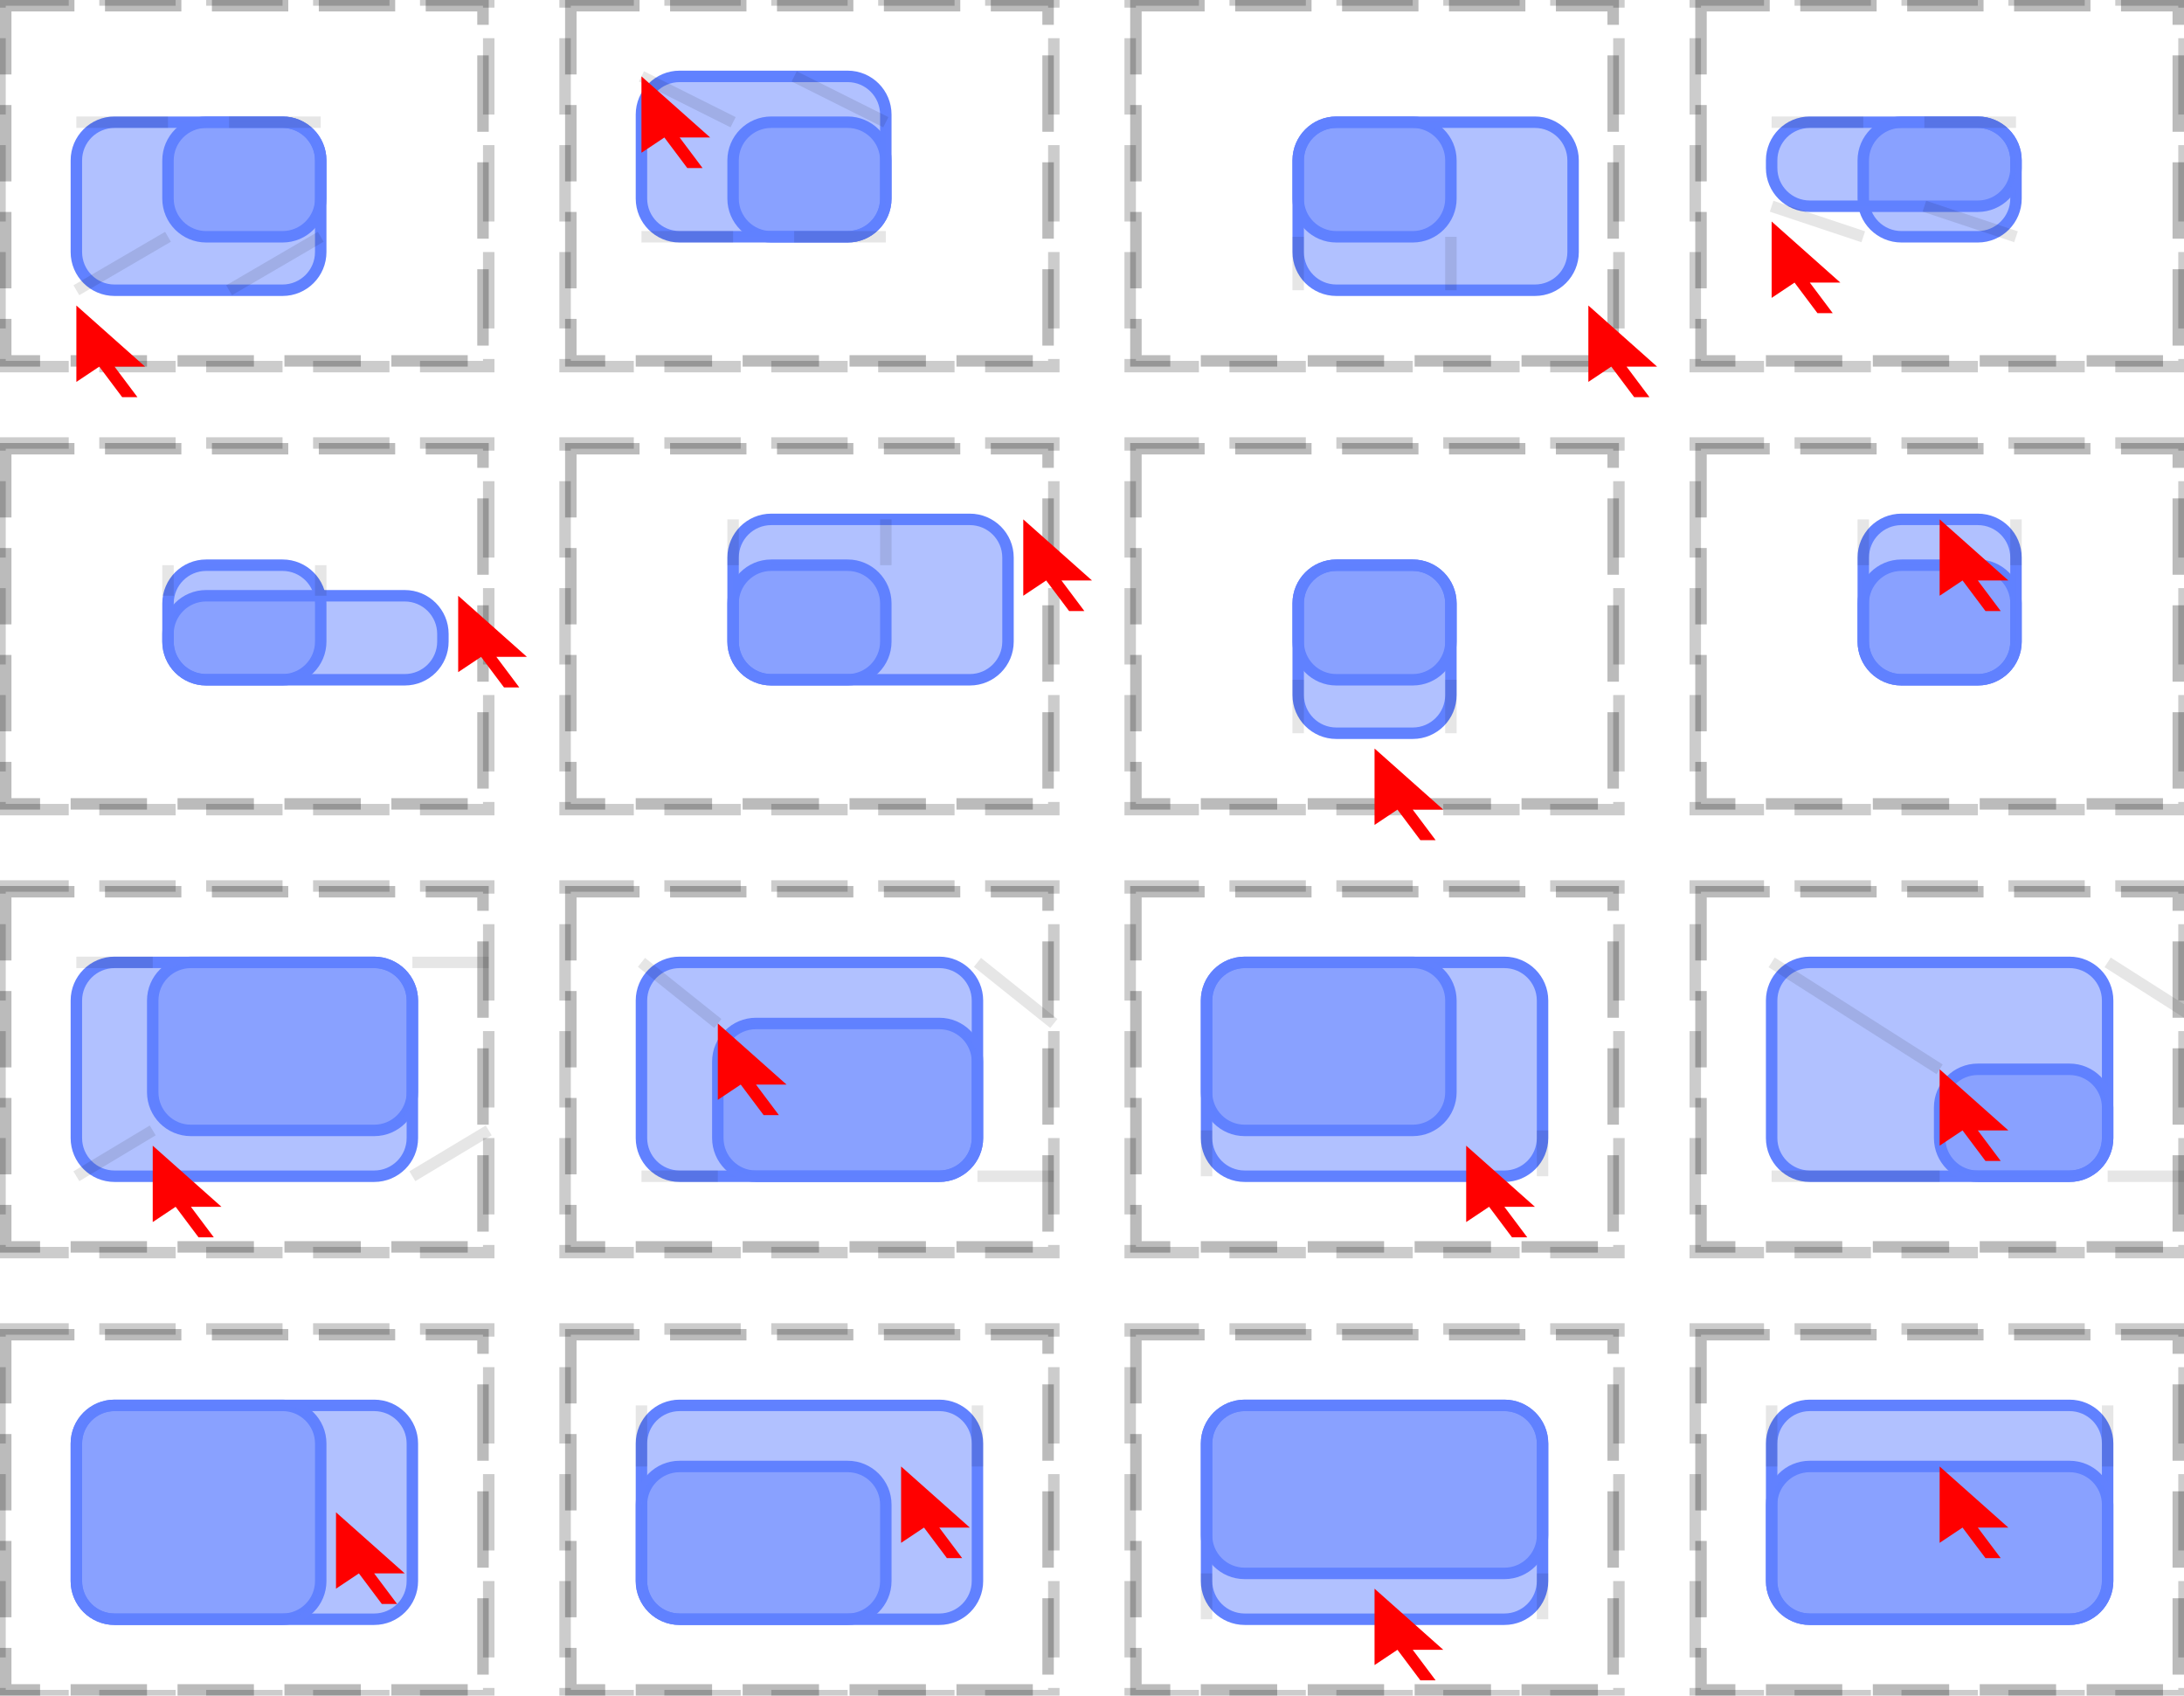 <?xml version="1.0" encoding="UTF-8"?>
<svg xmlns="http://www.w3.org/2000/svg" xmlns:xlink="http://www.w3.org/1999/xlink" width="286pt" height="222pt" viewBox="0 0 286 222" version="1.1">
<g id="surface2">
<path style="fill:none;stroke-width:1.5;stroke-linecap:butt;stroke-linejoin:miter;stroke:rgb(0%,0%,0%);stroke-opacity:0.267;stroke-dasharray:10,4;stroke-dashoffset:1;stroke-miterlimit:10;" d="M 0.75 0.75 L 63.25 0.75 L 63.25 47.25 L 0.75 47.25 Z M 0.75 0.75 "/>
<path style="fill:none;stroke-width:1.5;stroke-linecap:butt;stroke-linejoin:miter;stroke:rgb(0%,0%,0%);stroke-opacity:0.2;stroke-dasharray:10,4;stroke-dashoffset:1;stroke-miterlimit:10;" d="M 0 0 L 64 0 L 64 48 L 0 48 Z M 0 0 "/>
<path style="fill:none;stroke-width:1.5;stroke-linecap:butt;stroke-linejoin:miter;stroke:rgb(0%,0%,0%);stroke-opacity:0.267;stroke-dasharray:10,4;stroke-dashoffset:1;stroke-miterlimit:10;" d="M 74.75 0.75 L 137.25 0.75 L 137.25 47.25 L 74.75 47.25 Z M 74.75 0.75 "/>
<path style="fill:none;stroke-width:1.5;stroke-linecap:butt;stroke-linejoin:miter;stroke:rgb(0%,0%,0%);stroke-opacity:0.2;stroke-dasharray:10,4;stroke-dashoffset:1;stroke-miterlimit:10;" d="M 74 0 L 138 0 L 138 48 L 74 48 Z M 74 0 "/>
<path style="fill:none;stroke-width:1.5;stroke-linecap:butt;stroke-linejoin:miter;stroke:rgb(0%,0%,0%);stroke-opacity:0.267;stroke-dasharray:10,4;stroke-dashoffset:1;stroke-miterlimit:10;" d="M 148.75 0.75 L 211.25 0.75 L 211.25 47.25 L 148.75 47.25 Z M 148.75 0.75 "/>
<path style="fill:none;stroke-width:1.5;stroke-linecap:butt;stroke-linejoin:miter;stroke:rgb(0%,0%,0%);stroke-opacity:0.2;stroke-dasharray:10,4;stroke-dashoffset:1;stroke-miterlimit:10;" d="M 148 0 L 212 0 L 212 48 L 148 48 Z M 148 0 "/>
<path style="fill:none;stroke-width:1.5;stroke-linecap:butt;stroke-linejoin:miter;stroke:rgb(0%,0%,0%);stroke-opacity:0.267;stroke-dasharray:10,4;stroke-dashoffset:1;stroke-miterlimit:10;" d="M 222.75 0.75 L 285.25 0.75 L 285.25 47.25 L 222.75 47.25 Z M 222.75 0.75 "/>
<path style="fill:none;stroke-width:1.5;stroke-linecap:butt;stroke-linejoin:miter;stroke:rgb(0%,0%,0%);stroke-opacity:0.2;stroke-dasharray:10,4;stroke-dashoffset:1;stroke-miterlimit:10;" d="M 222 0 L 286 0 L 286 48 L 222 48 Z M 222 0 "/>
<path style="fill:none;stroke-width:1.5;stroke-linecap:butt;stroke-linejoin:miter;stroke:rgb(0%,0%,0%);stroke-opacity:0.267;stroke-dasharray:10,4;stroke-dashoffset:1;stroke-miterlimit:10;" d="M 0.75 58.75 L 63.25 58.75 L 63.25 105.25 L 0.75 105.25 Z M 0.75 58.75 "/>
<path style="fill:none;stroke-width:1.5;stroke-linecap:butt;stroke-linejoin:miter;stroke:rgb(0%,0%,0%);stroke-opacity:0.2;stroke-dasharray:10,4;stroke-dashoffset:1;stroke-miterlimit:10;" d="M 0 58 L 64 58 L 64 106 L 0 106 Z M 0 58 "/>
<path style="fill:none;stroke-width:1.5;stroke-linecap:butt;stroke-linejoin:miter;stroke:rgb(0%,0%,0%);stroke-opacity:0.267;stroke-dasharray:10,4;stroke-dashoffset:1;stroke-miterlimit:10;" d="M 74.75 58.75 L 137.25 58.75 L 137.25 105.25 L 74.75 105.25 Z M 74.75 58.75 "/>
<path style="fill:none;stroke-width:1.5;stroke-linecap:butt;stroke-linejoin:miter;stroke:rgb(0%,0%,0%);stroke-opacity:0.2;stroke-dasharray:10,4;stroke-dashoffset:1;stroke-miterlimit:10;" d="M 74 58 L 138 58 L 138 106 L 74 106 Z M 74 58 "/>
<path style="fill:none;stroke-width:1.5;stroke-linecap:butt;stroke-linejoin:miter;stroke:rgb(0%,0%,0%);stroke-opacity:0.267;stroke-dasharray:10,4;stroke-dashoffset:1;stroke-miterlimit:10;" d="M 148.75 58.75 L 211.25 58.75 L 211.25 105.25 L 148.75 105.25 Z M 148.75 58.75 "/>
<path style="fill:none;stroke-width:1.5;stroke-linecap:butt;stroke-linejoin:miter;stroke:rgb(0%,0%,0%);stroke-opacity:0.2;stroke-dasharray:10,4;stroke-dashoffset:1;stroke-miterlimit:10;" d="M 148 58 L 212 58 L 212 106 L 148 106 Z M 148 58 "/>
<path style="fill:none;stroke-width:1.5;stroke-linecap:butt;stroke-linejoin:miter;stroke:rgb(0%,0%,0%);stroke-opacity:0.267;stroke-dasharray:10,4;stroke-dashoffset:1;stroke-miterlimit:10;" d="M 222.75 58.75 L 285.25 58.75 L 285.25 105.25 L 222.75 105.25 Z M 222.75 58.75 "/>
<path style="fill:none;stroke-width:1.5;stroke-linecap:butt;stroke-linejoin:miter;stroke:rgb(0%,0%,0%);stroke-opacity:0.2;stroke-dasharray:10,4;stroke-dashoffset:1;stroke-miterlimit:10;" d="M 222 58 L 286 58 L 286 106 L 222 106 Z M 222 58 "/>
<path style="fill:none;stroke-width:1.5;stroke-linecap:butt;stroke-linejoin:miter;stroke:rgb(0%,0%,0%);stroke-opacity:0.267;stroke-dasharray:10,4;stroke-dashoffset:1;stroke-miterlimit:10;" d="M 0.75 116.75 L 63.25 116.75 L 63.25 163.25 L 0.75 163.25 Z M 0.75 116.75 "/>
<path style="fill:none;stroke-width:1.5;stroke-linecap:butt;stroke-linejoin:miter;stroke:rgb(0%,0%,0%);stroke-opacity:0.2;stroke-dasharray:10,4;stroke-dashoffset:1;stroke-miterlimit:10;" d="M 0 116 L 64 116 L 64 164 L 0 164 Z M 0 116 "/>
<path style="fill:none;stroke-width:1.5;stroke-linecap:butt;stroke-linejoin:miter;stroke:rgb(0%,0%,0%);stroke-opacity:0.267;stroke-dasharray:10,4;stroke-dashoffset:1;stroke-miterlimit:10;" d="M 74.75 116.75 L 137.25 116.75 L 137.25 163.25 L 74.75 163.25 Z M 74.75 116.75 "/>
<path style="fill:none;stroke-width:1.5;stroke-linecap:butt;stroke-linejoin:miter;stroke:rgb(0%,0%,0%);stroke-opacity:0.2;stroke-dasharray:10,4;stroke-dashoffset:1;stroke-miterlimit:10;" d="M 74 116 L 138 116 L 138 164 L 74 164 Z M 74 116 "/>
<path style="fill:none;stroke-width:1.5;stroke-linecap:butt;stroke-linejoin:miter;stroke:rgb(0%,0%,0%);stroke-opacity:0.267;stroke-dasharray:10,4;stroke-dashoffset:1;stroke-miterlimit:10;" d="M 148.75 116.75 L 211.25 116.75 L 211.25 163.25 L 148.75 163.25 Z M 148.75 116.75 "/>
<path style="fill:none;stroke-width:1.5;stroke-linecap:butt;stroke-linejoin:miter;stroke:rgb(0%,0%,0%);stroke-opacity:0.2;stroke-dasharray:10,4;stroke-dashoffset:1;stroke-miterlimit:10;" d="M 148 116 L 212 116 L 212 164 L 148 164 Z M 148 116 "/>
<path style="fill:none;stroke-width:1.5;stroke-linecap:butt;stroke-linejoin:miter;stroke:rgb(0%,0%,0%);stroke-opacity:0.267;stroke-dasharray:10,4;stroke-dashoffset:1;stroke-miterlimit:10;" d="M 222.75 116.75 L 285.25 116.75 L 285.25 163.25 L 222.75 163.25 Z M 222.75 116.75 "/>
<path style="fill:none;stroke-width:1.5;stroke-linecap:butt;stroke-linejoin:miter;stroke:rgb(0%,0%,0%);stroke-opacity:0.2;stroke-dasharray:10,4;stroke-dashoffset:1;stroke-miterlimit:10;" d="M 222 116 L 286 116 L 286 164 L 222 164 Z M 222 116 "/>
<path style="fill:none;stroke-width:1.5;stroke-linecap:butt;stroke-linejoin:miter;stroke:rgb(0%,0%,0%);stroke-opacity:0.267;stroke-dasharray:10,4;stroke-dashoffset:1;stroke-miterlimit:10;" d="M 0.75 174.75 L 63.25 174.75 L 63.25 221.25 L 0.75 221.25 Z M 0.75 174.75 "/>
<path style="fill:none;stroke-width:1.5;stroke-linecap:butt;stroke-linejoin:miter;stroke:rgb(0%,0%,0%);stroke-opacity:0.2;stroke-dasharray:10,4;stroke-dashoffset:1;stroke-miterlimit:10;" d="M 0 174 L 64 174 L 64 222 L 0 222 Z M 0 174 "/>
<path style="fill:none;stroke-width:1.5;stroke-linecap:butt;stroke-linejoin:miter;stroke:rgb(0%,0%,0%);stroke-opacity:0.267;stroke-dasharray:10,4;stroke-dashoffset:1;stroke-miterlimit:10;" d="M 74.75 174.75 L 137.25 174.75 L 137.25 221.25 L 74.75 221.25 Z M 74.75 174.75 "/>
<path style="fill:none;stroke-width:1.5;stroke-linecap:butt;stroke-linejoin:miter;stroke:rgb(0%,0%,0%);stroke-opacity:0.2;stroke-dasharray:10,4;stroke-dashoffset:1;stroke-miterlimit:10;" d="M 74 174 L 138 174 L 138 222 L 74 222 Z M 74 174 "/>
<path style="fill:none;stroke-width:1.5;stroke-linecap:butt;stroke-linejoin:miter;stroke:rgb(0%,0%,0%);stroke-opacity:0.267;stroke-dasharray:10,4;stroke-dashoffset:1;stroke-miterlimit:10;" d="M 148.75 174.75 L 211.25 174.75 L 211.25 221.25 L 148.75 221.25 Z M 148.75 174.75 "/>
<path style="fill:none;stroke-width:1.5;stroke-linecap:butt;stroke-linejoin:miter;stroke:rgb(0%,0%,0%);stroke-opacity:0.2;stroke-dasharray:10,4;stroke-dashoffset:1;stroke-miterlimit:10;" d="M 148 174 L 212 174 L 212 222 L 148 222 Z M 148 174 "/>
<path style="fill:none;stroke-width:1.5;stroke-linecap:butt;stroke-linejoin:miter;stroke:rgb(0%,0%,0%);stroke-opacity:0.267;stroke-dasharray:10,4;stroke-dashoffset:1;stroke-miterlimit:10;" d="M 222.75 174.75 L 285.25 174.75 L 285.25 221.25 L 222.75 221.25 Z M 222.75 174.75 "/>
<path style="fill:none;stroke-width:1.5;stroke-linecap:butt;stroke-linejoin:miter;stroke:rgb(0%,0%,0%);stroke-opacity:0.2;stroke-dasharray:10,4;stroke-dashoffset:1;stroke-miterlimit:10;" d="M 222 174 L 286 174 L 286 222 L 222 222 Z M 222 174 "/>
<path style="fill:none;stroke-width:1.5;stroke-linecap:butt;stroke-linejoin:miter;stroke:rgb(38.039%,50.588%,100%);stroke-opacity:1;stroke-miterlimit:10;" d="M 0 5 C 0 2.238 2.238 0 5 0 L 15 0 C 17.762 0 20 2.238 20 5 L 20 10 C 20 12.762 17.762 15 15 15 L 5 15 C 2.238 15 0 12.762 0 10 Z M 0 5 " transform="matrix(1,0,0,1,22,16)"/>
<path style=" stroke:none;fill-rule:nonzero;fill:rgb(38.039%,50.588%,100%);fill-opacity:0.49;" d="M 22 21 C 22 18.238 24.238 16 27 16 L 37 16 C 39.762 16 42 18.238 42 21 L 42 26 C 42 28.762 39.762 31 37 31 L 27 31 C 24.238 31 22 28.762 22 26 Z M 22 21 "/>
<path style="fill:none;stroke-width:1.5;stroke-linecap:butt;stroke-linejoin:miter;stroke:rgb(38.039%,50.588%,100%);stroke-opacity:1;stroke-miterlimit:10;" d="M 0 5 C 0 2.238 2.238 0 5 0 L 27 0 C 29.762 0 32 2.238 32 5 L 32 17 C 32 19.762 29.762 22 27 22 L 5 22 C 2.238 22 0 19.762 0 17 Z M 0 5 " transform="matrix(1,0,0,1,10,16)"/>
<path style=" stroke:none;fill-rule:nonzero;fill:rgb(38.039%,50.588%,100%);fill-opacity:0.49;" d="M 10 21 C 10 18.238 12.238 16 15 16 L 37 16 C 39.762 16 42 18.238 42 21 L 42 33 C 42 35.762 39.762 38 37 38 L 15 38 C 12.238 38 10 35.762 10 33 Z M 10 21 "/>
<path style="fill:none;stroke-width:1.5;stroke-linecap:butt;stroke-linejoin:miter;stroke:rgb(0%,0%,0%);stroke-opacity:0.1;stroke-miterlimit:10;" d="M 22 16 L 10 16 "/>
<path style="fill:none;stroke-width:1.5;stroke-linecap:butt;stroke-linejoin:miter;stroke:rgb(0%,0%,0%);stroke-opacity:0.1;stroke-miterlimit:10;" d="M 42 16 L 30 16 M 22 31 L 10 38 "/>
<path style="fill:none;stroke-width:1.5;stroke-linecap:butt;stroke-linejoin:miter;stroke:rgb(0%,0%,0%);stroke-opacity:0.1;stroke-miterlimit:10;" d="M 42 31 L 30 38 "/>
<path style="fill:none;stroke-width:1.5;stroke-linecap:butt;stroke-linejoin:miter;stroke:rgb(38.039%,50.588%,100%);stroke-opacity:1;stroke-miterlimit:10;" d="M 0 5 C 0 2.238 2.238 0 5 0 L 15 0 C 17.762 0 20 2.238 20 5 L 20 10 C 20 12.762 17.762 15 15 15 L 5 15 C 2.238 15 0 12.762 0 10 Z M 0 5 " transform="matrix(1,0,0,1,96,16)"/>
<path style=" stroke:none;fill-rule:nonzero;fill:rgb(38.039%,50.588%,100%);fill-opacity:0.49;" d="M 96 21 C 96 18.238 98.238 16 101 16 L 111 16 C 113.762 16 116 18.238 116 21 L 116 26 C 116 28.762 113.762 31 111 31 L 101 31 C 98.238 31 96 28.762 96 26 Z M 96 21 "/>
<path style="fill:none;stroke-width:1.5;stroke-linecap:butt;stroke-linejoin:miter;stroke:rgb(38.039%,50.588%,100%);stroke-opacity:1;stroke-miterlimit:10;" d="M 0 5 C 0 2.238 2.238 0 5 0 L 27 0 C 29.762 0 32 2.238 32 5 L 32 16 C 32 18.762 29.762 21 27 21 L 5 21 C 2.238 21 0 18.762 0 16 Z M 0 5 " transform="matrix(1,0,0,1,84,10)"/>
<path style=" stroke:none;fill-rule:nonzero;fill:rgb(38.039%,50.588%,100%);fill-opacity:0.49;" d="M 84 15 C 84 12.238 86.238 10 89 10 L 111 10 C 113.762 10 116 12.238 116 15 L 116 26 C 116 28.762 113.762 31 111 31 L 89 31 C 86.238 31 84 28.762 84 26 Z M 84 15 "/>
<path style="fill:none;stroke-width:1.5;stroke-linecap:butt;stroke-linejoin:miter;stroke:rgb(0%,0%,0%);stroke-opacity:0.1;stroke-miterlimit:10;" d="M 96 16 L 84 10 "/>
<path style="fill:none;stroke-width:1.5;stroke-linecap:butt;stroke-linejoin:miter;stroke:rgb(0%,0%,0%);stroke-opacity:0.1;stroke-miterlimit:10;" d="M 116 16 L 104 10 M 96 31 L 84 31 "/>
<path style="fill:none;stroke-width:1.5;stroke-linecap:butt;stroke-linejoin:miter;stroke:rgb(0%,0%,0%);stroke-opacity:0.1;stroke-miterlimit:10;" d="M 116 31 L 104 31 "/>
<path style="fill:none;stroke-width:1.5;stroke-linecap:butt;stroke-linejoin:miter;stroke:rgb(38.039%,50.588%,100%);stroke-opacity:1;stroke-miterlimit:10;" d="M 0 5 C 0 2.238 2.238 0 5 0 L 15 0 C 17.762 0 20 2.238 20 5 L 20 10 C 20 12.762 17.762 15 15 15 L 5 15 C 2.238 15 0 12.762 0 10 Z M 0 5 " transform="matrix(1,0,0,1,170,16)"/>
<path style=" stroke:none;fill-rule:nonzero;fill:rgb(38.039%,50.588%,100%);fill-opacity:0.49;" d="M 170 21 C 170 18.238 172.238 16 175 16 L 185 16 C 187.762 16 190 18.238 190 21 L 190 26 C 190 28.762 187.762 31 185 31 L 175 31 C 172.238 31 170 28.762 170 26 Z M 170 21 "/>
<path style="fill:none;stroke-width:1.5;stroke-linecap:butt;stroke-linejoin:miter;stroke:rgb(38.039%,50.588%,100%);stroke-opacity:1;stroke-miterlimit:10;" d="M 0 5 C 0 2.238 2.238 0 5 0 L 31 0 C 33.762 0 36 2.238 36 5 L 36 17 C 36 19.762 33.762 22 31 22 L 5 22 C 2.238 22 0 19.762 0 17 Z M 0 5 " transform="matrix(1,0,0,1,170,16)"/>
<path style=" stroke:none;fill-rule:nonzero;fill:rgb(38.039%,50.588%,100%);fill-opacity:0.49;" d="M 170 21 C 170 18.238 172.238 16 175 16 L 201 16 C 203.762 16 206 18.238 206 21 L 206 33 C 206 35.762 203.762 38 201 38 L 175 38 C 172.238 38 170 35.762 170 33 Z M 170 21 "/>
<path style="fill:none;stroke-width:1.5;stroke-linecap:butt;stroke-linejoin:miter;stroke:rgb(0%,0%,0%);stroke-opacity:0.1;stroke-miterlimit:10;" d="M 170 16 L 170 16 "/>
<path style="fill:none;stroke-width:1.5;stroke-linecap:butt;stroke-linejoin:miter;stroke:rgb(0%,0%,0%);stroke-opacity:0.1;stroke-miterlimit:10;" d="M 190 16 L 190 16 M 170 31 L 170 38 "/>
<path style="fill:none;stroke-width:1.5;stroke-linecap:butt;stroke-linejoin:miter;stroke:rgb(0%,0%,0%);stroke-opacity:0.1;stroke-miterlimit:10;" d="M 190 31 L 190 38 "/>
<path style="fill:none;stroke-width:1.5;stroke-linecap:butt;stroke-linejoin:miter;stroke:rgb(38.039%,50.588%,100%);stroke-opacity:1;stroke-miterlimit:10;" d="M 0 5 C 0 2.238 2.238 0 5 0 L 15 0 C 17.762 0 20 2.238 20 5 L 20 10 C 20 12.762 17.762 15 15 15 L 5 15 C 2.238 15 0 12.762 0 10 Z M 0 5 " transform="matrix(1,0,0,1,244,16)"/>
<path style=" stroke:none;fill-rule:nonzero;fill:rgb(38.039%,50.588%,100%);fill-opacity:0.49;" d="M 244 21 C 244 18.238 246.238 16 249 16 L 259 16 C 261.762 16 264 18.238 264 21 L 264 26 C 264 28.762 261.762 31 259 31 L 249 31 C 246.238 31 244 28.762 244 26 Z M 244 21 "/>
<path style="fill:none;stroke-width:1.5;stroke-linecap:butt;stroke-linejoin:miter;stroke:rgb(38.039%,50.588%,100%);stroke-opacity:1;stroke-miterlimit:10;" d="M 0 5 C 0 2.238 2.238 0 5 0 L 27 0 C 29.762 0 32 2.238 32 5 L 32 6 C 32 8.762 29.762 11 27 11 L 5 11 C 2.238 11 0 8.762 0 6 Z M 0 5 " transform="matrix(1,0,0,1,232,16)"/>
<path style=" stroke:none;fill-rule:nonzero;fill:rgb(38.039%,50.588%,100%);fill-opacity:0.49;" d="M 232 21 C 232 18.238 234.238 16 237 16 L 259 16 C 261.762 16 264 18.238 264 21 L 264 22 C 264 24.762 261.762 27 259 27 L 237 27 C 234.238 27 232 24.762 232 22 Z M 232 21 "/>
<path style="fill:none;stroke-width:1.5;stroke-linecap:butt;stroke-linejoin:miter;stroke:rgb(0%,0%,0%);stroke-opacity:0.1;stroke-miterlimit:10;" d="M 244 16 L 232 16 "/>
<path style="fill:none;stroke-width:1.5;stroke-linecap:butt;stroke-linejoin:miter;stroke:rgb(0%,0%,0%);stroke-opacity:0.1;stroke-miterlimit:10;" d="M 264 16 L 252 16 M 244 31 L 232 27 "/>
<path style="fill:none;stroke-width:1.5;stroke-linecap:butt;stroke-linejoin:miter;stroke:rgb(0%,0%,0%);stroke-opacity:0.1;stroke-miterlimit:10;" d="M 264 31 L 252 27 "/>
<path style="fill:none;stroke-width:1.5;stroke-linecap:butt;stroke-linejoin:miter;stroke:rgb(38.039%,50.588%,100%);stroke-opacity:1;stroke-miterlimit:10;" d="M 0 5 C 0 2.238 2.238 0 5 0 L 15 0 C 17.762 0 20 2.238 20 5 L 20 10 C 20 12.762 17.762 15 15 15 L 5 15 C 2.238 15 0 12.762 0 10 Z M 0 5 " transform="matrix(1,0,0,1,22,74)"/>
<path style=" stroke:none;fill-rule:nonzero;fill:rgb(38.039%,50.588%,100%);fill-opacity:0.49;" d="M 22 79 C 22 76.238 24.238 74 27 74 L 37 74 C 39.762 74 42 76.238 42 79 L 42 84 C 42 86.762 39.762 89 37 89 L 27 89 C 24.238 89 22 86.762 22 84 Z M 22 79 "/>
<path style="fill:none;stroke-width:1.5;stroke-linecap:butt;stroke-linejoin:miter;stroke:rgb(38.039%,50.588%,100%);stroke-opacity:1;stroke-miterlimit:10;" d="M 0 5 C 0 2.238 2.238 0 5 0 L 31 0 C 33.762 0 36 2.238 36 5 L 36 6 C 36 8.762 33.762 11 31 11 L 5 11 C 2.238 11 0 8.762 0 6 Z M 0 5 " transform="matrix(1,0,0,1,22,78)"/>
<path style=" stroke:none;fill-rule:nonzero;fill:rgb(38.039%,50.588%,100%);fill-opacity:0.49;" d="M 22 83 C 22 80.238 24.238 78 27 78 L 53 78 C 55.762 78 58 80.238 58 83 L 58 84 C 58 86.762 55.762 89 53 89 L 27 89 C 24.238 89 22 86.762 22 84 Z M 22 83 "/>
<path style="fill:none;stroke-width:1.5;stroke-linecap:butt;stroke-linejoin:miter;stroke:rgb(0%,0%,0%);stroke-opacity:0.1;stroke-miterlimit:10;" d="M 22 74 L 22 78 "/>
<path style="fill:none;stroke-width:1.5;stroke-linecap:butt;stroke-linejoin:miter;stroke:rgb(0%,0%,0%);stroke-opacity:0.1;stroke-miterlimit:10;" d="M 42 74 L 42 78 M 22 89 L 22 89 "/>
<path style="fill:none;stroke-width:1.5;stroke-linecap:butt;stroke-linejoin:miter;stroke:rgb(0%,0%,0%);stroke-opacity:0.1;stroke-miterlimit:10;" d="M 42 89 L 42 89 "/>
<path style="fill:none;stroke-width:1.5;stroke-linecap:butt;stroke-linejoin:miter;stroke:rgb(38.039%,50.588%,100%);stroke-opacity:1;stroke-miterlimit:10;" d="M 0 5 C 0 2.238 2.238 0 5 0 L 15 0 C 17.762 0 20 2.238 20 5 L 20 10 C 20 12.762 17.762 15 15 15 L 5 15 C 2.238 15 0 12.762 0 10 Z M 0 5 " transform="matrix(1,0,0,1,96,74)"/>
<path style=" stroke:none;fill-rule:nonzero;fill:rgb(38.039%,50.588%,100%);fill-opacity:0.49;" d="M 96 79 C 96 76.238 98.238 74 101 74 L 111 74 C 113.762 74 116 76.238 116 79 L 116 84 C 116 86.762 113.762 89 111 89 L 101 89 C 98.238 89 96 86.762 96 84 Z M 96 79 "/>
<path style="fill:none;stroke-width:1.5;stroke-linecap:butt;stroke-linejoin:miter;stroke:rgb(38.039%,50.588%,100%);stroke-opacity:1;stroke-miterlimit:10;" d="M 0 5 C 0 2.238 2.238 0 5 0 L 31 0 C 33.762 0 36 2.238 36 5 L 36 16 C 36 18.762 33.762 21 31 21 L 5 21 C 2.238 21 0 18.762 0 16 Z M 0 5 " transform="matrix(1,0,0,1,96,68)"/>
<path style=" stroke:none;fill-rule:nonzero;fill:rgb(38.039%,50.588%,100%);fill-opacity:0.49;" d="M 96 73 C 96 70.238 98.238 68 101 68 L 127 68 C 129.762 68 132 70.238 132 73 L 132 84 C 132 86.762 129.762 89 127 89 L 101 89 C 98.238 89 96 86.762 96 84 Z M 96 73 "/>
<path style="fill:none;stroke-width:1.5;stroke-linecap:butt;stroke-linejoin:miter;stroke:rgb(0%,0%,0%);stroke-opacity:0.1;stroke-miterlimit:10;" d="M 96 74 L 96 68 "/>
<path style="fill:none;stroke-width:1.5;stroke-linecap:butt;stroke-linejoin:miter;stroke:rgb(0%,0%,0%);stroke-opacity:0.1;stroke-miterlimit:10;" d="M 116 74 L 116 68 M 96 89 L 96 89 "/>
<path style="fill:none;stroke-width:1.5;stroke-linecap:butt;stroke-linejoin:miter;stroke:rgb(0%,0%,0%);stroke-opacity:0.1;stroke-miterlimit:10;" d="M 116 89 L 116 89 "/>
<path style="fill:none;stroke-width:1.5;stroke-linecap:butt;stroke-linejoin:miter;stroke:rgb(38.039%,50.588%,100%);stroke-opacity:1;stroke-miterlimit:10;" d="M 0 5 C 0 2.238 2.238 0 5 0 L 15 0 C 17.762 0 20 2.238 20 5 L 20 10 C 20 12.762 17.762 15 15 15 L 5 15 C 2.238 15 0 12.762 0 10 Z M 0 5 " transform="matrix(1,0,0,1,170,74)"/>
<path style=" stroke:none;fill-rule:nonzero;fill:rgb(38.039%,50.588%,100%);fill-opacity:0.49;" d="M 170 79 C 170 76.238 172.238 74 175 74 L 185 74 C 187.762 74 190 76.238 190 79 L 190 84 C 190 86.762 187.762 89 185 89 L 175 89 C 172.238 89 170 86.762 170 84 Z M 170 79 "/>
<path style="fill:none;stroke-width:1.5;stroke-linecap:butt;stroke-linejoin:miter;stroke:rgb(38.039%,50.588%,100%);stroke-opacity:1;stroke-miterlimit:10;" d="M 0 5 C 0 2.238 2.238 0 5 0 L 15 0 C 17.762 0 20 2.238 20 5 L 20 17 C 20 19.762 17.762 22 15 22 L 5 22 C 2.238 22 0 19.762 0 17 Z M 0 5 " transform="matrix(1,0,0,1,170,74)"/>
<path style=" stroke:none;fill-rule:nonzero;fill:rgb(38.039%,50.588%,100%);fill-opacity:0.49;" d="M 170 79 C 170 76.238 172.238 74 175 74 L 185 74 C 187.762 74 190 76.238 190 79 L 190 91 C 190 93.762 187.762 96 185 96 L 175 96 C 172.238 96 170 93.762 170 91 Z M 170 79 "/>
<path style="fill:none;stroke-width:1.5;stroke-linecap:butt;stroke-linejoin:miter;stroke:rgb(0%,0%,0%);stroke-opacity:0.1;stroke-miterlimit:10;" d="M 170 74 L 170 74 "/>
<path style="fill:none;stroke-width:1.5;stroke-linecap:butt;stroke-linejoin:miter;stroke:rgb(0%,0%,0%);stroke-opacity:0.1;stroke-miterlimit:10;" d="M 190 74 L 190 74 M 170 89 L 170 96 "/>
<path style="fill:none;stroke-width:1.5;stroke-linecap:butt;stroke-linejoin:miter;stroke:rgb(0%,0%,0%);stroke-opacity:0.1;stroke-miterlimit:10;" d="M 190 89 L 190 96 "/>
<path style="fill:none;stroke-width:1.5;stroke-linecap:butt;stroke-linejoin:miter;stroke:rgb(38.039%,50.588%,100%);stroke-opacity:1;stroke-miterlimit:10;" d="M 0 5 C 0 2.238 2.238 0 5 0 L 15 0 C 17.762 0 20 2.238 20 5 L 20 10 C 20 12.762 17.762 15 15 15 L 5 15 C 2.238 15 0 12.762 0 10 Z M 0 5 " transform="matrix(1,0,0,1,244,74)"/>
<path style=" stroke:none;fill-rule:nonzero;fill:rgb(38.039%,50.588%,100%);fill-opacity:0.49;" d="M 244 79 C 244 76.238 246.238 74 249 74 L 259 74 C 261.762 74 264 76.238 264 79 L 264 84 C 264 86.762 261.762 89 259 89 L 249 89 C 246.238 89 244 86.762 244 84 Z M 244 79 "/>
<path style="fill:none;stroke-width:1.5;stroke-linecap:butt;stroke-linejoin:miter;stroke:rgb(38.039%,50.588%,100%);stroke-opacity:1;stroke-miterlimit:10;" d="M 0 5 C 0 2.238 2.238 0 5 0 L 15 0 C 17.762 0 20 2.238 20 5 L 20 16 C 20 18.762 17.762 21 15 21 L 5 21 C 2.238 21 0 18.762 0 16 Z M 0 5 " transform="matrix(1,0,0,1,244,68)"/>
<path style=" stroke:none;fill-rule:nonzero;fill:rgb(38.039%,50.588%,100%);fill-opacity:0.49;" d="M 244 73 C 244 70.238 246.238 68 249 68 L 259 68 C 261.762 68 264 70.238 264 73 L 264 84 C 264 86.762 261.762 89 259 89 L 249 89 C 246.238 89 244 86.762 244 84 Z M 244 73 "/>
<path style="fill:none;stroke-width:1.5;stroke-linecap:butt;stroke-linejoin:miter;stroke:rgb(0%,0%,0%);stroke-opacity:0.1;stroke-miterlimit:10;" d="M 244 74 L 244 68 "/>
<path style="fill:none;stroke-width:1.5;stroke-linecap:butt;stroke-linejoin:miter;stroke:rgb(0%,0%,0%);stroke-opacity:0.1;stroke-miterlimit:10;" d="M 264 74 L 264 68 M 244 89 L 244 89 "/>
<path style="fill:none;stroke-width:1.5;stroke-linecap:butt;stroke-linejoin:miter;stroke:rgb(0%,0%,0%);stroke-opacity:0.1;stroke-miterlimit:10;" d="M 264 89 L 264 89 "/>
<path style="fill:none;stroke-width:1.5;stroke-linecap:butt;stroke-linejoin:miter;stroke:rgb(38.039%,50.588%,100%);stroke-opacity:1;stroke-miterlimit:10;" d="M 0 5 C 0 2.238 2.238 0 5 0 L 39 0 C 41.762 0 44 2.238 44 5 L 44 23 C 44 25.762 41.762 28 39 28 L 5 28 C 2.238 28 0 25.762 0 23 Z M 0 5 " transform="matrix(1,0,0,1,10,126)"/>
<path style=" stroke:none;fill-rule:nonzero;fill:rgb(38.039%,50.588%,100%);fill-opacity:0.49;" d="M 10 131 C 10 128.238 12.238 126 15 126 L 49 126 C 51.762 126 54 128.238 54 131 L 54 149 C 54 151.762 51.762 154 49 154 L 15 154 C 12.238 154 10 151.762 10 149 Z M 10 131 "/>
<path style="fill:none;stroke-width:1.5;stroke-linecap:butt;stroke-linejoin:miter;stroke:rgb(38.039%,50.588%,100%);stroke-opacity:1;stroke-miterlimit:10;" d="M 0 5 C 0 2.238 2.238 0 5 0 L 29 0 C 31.762 0 34 2.238 34 5 L 34 17 C 34 19.762 31.762 22 29 22 L 5 22 C 2.238 22 0 19.762 0 17 Z M 0 5 " transform="matrix(1,0,0,1,20,126)"/>
<path style=" stroke:none;fill-rule:nonzero;fill:rgb(38.039%,50.588%,100%);fill-opacity:0.49;" d="M 20 131 C 20 128.238 22.238 126 25 126 L 49 126 C 51.762 126 54 128.238 54 131 L 54 143 C 54 145.762 51.762 148 49 148 L 25 148 C 22.238 148 20 145.762 20 143 Z M 20 131 "/>
<path style="fill:none;stroke-width:1.5;stroke-linecap:butt;stroke-linejoin:miter;stroke:rgb(0%,0%,0%);stroke-opacity:0.1;stroke-miterlimit:10;" d="M 10 126 L 20 126 "/>
<path style="fill:none;stroke-width:1.5;stroke-linecap:butt;stroke-linejoin:miter;stroke:rgb(0%,0%,0%);stroke-opacity:0.1;stroke-miterlimit:10;" d="M 54 126 L 64 126 M 10 154 L 20 148 "/>
<path style="fill:none;stroke-width:1.5;stroke-linecap:butt;stroke-linejoin:miter;stroke:rgb(0%,0%,0%);stroke-opacity:0.1;stroke-miterlimit:10;" d="M 54 154 L 64 148 "/>
<path style="fill:none;stroke-width:1.5;stroke-linecap:butt;stroke-linejoin:miter;stroke:rgb(38.039%,50.588%,100%);stroke-opacity:1;stroke-miterlimit:10;" d="M 0 5 C 0 2.238 2.238 0 5 0 L 39 0 C 41.762 0 44 2.238 44 5 L 44 23 C 44 25.762 41.762 28 39 28 L 5 28 C 2.238 28 0 25.762 0 23 Z M 0 5 " transform="matrix(1,0,0,1,84,126)"/>
<path style=" stroke:none;fill-rule:nonzero;fill:rgb(38.039%,50.588%,100%);fill-opacity:0.49;" d="M 84 131 C 84 128.238 86.238 126 89 126 L 123 126 C 125.762 126 128 128.238 128 131 L 128 149 C 128 151.762 125.762 154 123 154 L 89 154 C 86.238 154 84 151.762 84 149 Z M 84 131 "/>
<path style="fill:none;stroke-width:1.5;stroke-linecap:butt;stroke-linejoin:miter;stroke:rgb(38.039%,50.588%,100%);stroke-opacity:1;stroke-miterlimit:10;" d="M 0 5 C 0 2.238 2.238 0 5 0 L 29 0 C 31.762 0 34 2.238 34 5 L 34 15 C 34 17.762 31.762 20 29 20 L 5 20 C 2.238 20 0 17.762 0 15 Z M 0 5 " transform="matrix(1,0,0,1,94,134)"/>
<path style=" stroke:none;fill-rule:nonzero;fill:rgb(38.039%,50.588%,100%);fill-opacity:0.49;" d="M 94 139 C 94 136.238 96.238 134 99 134 L 123 134 C 125.762 134 128 136.238 128 139 L 128 149 C 128 151.762 125.762 154 123 154 L 99 154 C 96.238 154 94 151.762 94 149 Z M 94 139 "/>
<path style="fill:none;stroke-width:1.5;stroke-linecap:butt;stroke-linejoin:miter;stroke:rgb(0%,0%,0%);stroke-opacity:0.1;stroke-miterlimit:10;" d="M 84 126 L 94 134 "/>
<path style="fill:none;stroke-width:1.5;stroke-linecap:butt;stroke-linejoin:miter;stroke:rgb(0%,0%,0%);stroke-opacity:0.1;stroke-miterlimit:10;" d="M 128 126 L 138 134 M 84 154 L 94 154 "/>
<path style="fill:none;stroke-width:1.5;stroke-linecap:butt;stroke-linejoin:miter;stroke:rgb(0%,0%,0%);stroke-opacity:0.1;stroke-miterlimit:10;" d="M 128 154 L 138 154 "/>
<path style="fill:none;stroke-width:1.5;stroke-linecap:butt;stroke-linejoin:miter;stroke:rgb(38.039%,50.588%,100%);stroke-opacity:1;stroke-miterlimit:10;" d="M 0 5 C 0 2.238 2.238 0 5 0 L 39 0 C 41.762 0 44 2.238 44 5 L 44 23 C 44 25.762 41.762 28 39 28 L 5 28 C 2.238 28 0 25.762 0 23 Z M 0 5 " transform="matrix(1,0,0,1,158,126)"/>
<path style=" stroke:none;fill-rule:nonzero;fill:rgb(38.039%,50.588%,100%);fill-opacity:0.49;" d="M 158 131 C 158 128.238 160.238 126 163 126 L 197 126 C 199.762 126 202 128.238 202 131 L 202 149 C 202 151.762 199.762 154 197 154 L 163 154 C 160.238 154 158 151.762 158 149 Z M 158 131 "/>
<path style="fill:none;stroke-width:1.5;stroke-linecap:butt;stroke-linejoin:miter;stroke:rgb(38.039%,50.588%,100%);stroke-opacity:1;stroke-miterlimit:10;" d="M 0 5 C 0 2.238 2.238 0 5 0 L 27 0 C 29.762 0 32 2.238 32 5 L 32 17 C 32 19.762 29.762 22 27 22 L 5 22 C 2.238 22 0 19.762 0 17 Z M 0 5 " transform="matrix(1,0,0,1,158,126)"/>
<path style=" stroke:none;fill-rule:nonzero;fill:rgb(38.039%,50.588%,100%);fill-opacity:0.49;" d="M 158 131 C 158 128.238 160.238 126 163 126 L 185 126 C 187.762 126 190 128.238 190 131 L 190 143 C 190 145.762 187.762 148 185 148 L 163 148 C 160.238 148 158 145.762 158 143 Z M 158 131 "/>
<path style="fill:none;stroke-width:1.5;stroke-linecap:butt;stroke-linejoin:miter;stroke:rgb(0%,0%,0%);stroke-opacity:0.1;stroke-miterlimit:10;" d="M 158 126 L 158 126 "/>
<path style="fill:none;stroke-width:1.5;stroke-linecap:butt;stroke-linejoin:miter;stroke:rgb(0%,0%,0%);stroke-opacity:0.1;stroke-miterlimit:10;" d="M 202 126 L 202 126 M 158 154 L 158 148 "/>
<path style="fill:none;stroke-width:1.5;stroke-linecap:butt;stroke-linejoin:miter;stroke:rgb(0%,0%,0%);stroke-opacity:0.1;stroke-miterlimit:10;" d="M 202 154 L 202 148 "/>
<path style="fill:none;stroke-width:1.5;stroke-linecap:butt;stroke-linejoin:miter;stroke:rgb(38.039%,50.588%,100%);stroke-opacity:1;stroke-miterlimit:10;" d="M 0 5 C 0 2.238 2.238 0 5 0 L 39 0 C 41.762 0 44 2.238 44 5 L 44 23 C 44 25.762 41.762 28 39 28 L 5 28 C 2.238 28 0 25.762 0 23 Z M 0 5 " transform="matrix(1,0,0,1,232,126)"/>
<path style=" stroke:none;fill-rule:nonzero;fill:rgb(38.039%,50.588%,100%);fill-opacity:0.49;" d="M 232 131 C 232 128.238 234.238 126 237 126 L 271 126 C 273.762 126 276 128.238 276 131 L 276 149 C 276 151.762 273.762 154 271 154 L 237 154 C 234.238 154 232 151.762 232 149 Z M 232 131 "/>
<path style="fill:none;stroke-width:1.5;stroke-linecap:butt;stroke-linejoin:miter;stroke:rgb(38.039%,50.588%,100%);stroke-opacity:1;stroke-miterlimit:10;" d="M 0 5 C 0 2.238 2.238 0 5 0 L 17 0 C 19.762 0 22 2.238 22 5 L 22 9 C 22 11.762 19.762 14 17 14 L 5 14 C 2.238 14 0 11.762 0 9 Z M 0 5 " transform="matrix(1,0,0,1,254,140)"/>
<path style=" stroke:none;fill-rule:nonzero;fill:rgb(38.039%,50.588%,100%);fill-opacity:0.49;" d="M 254 145 C 254 142.238 256.238 140 259 140 L 271 140 C 273.762 140 276 142.238 276 145 L 276 149 C 276 151.762 273.762 154 271 154 L 259 154 C 256.238 154 254 151.762 254 149 Z M 254 145 "/>
<path style="fill:none;stroke-width:1.5;stroke-linecap:butt;stroke-linejoin:miter;stroke:rgb(0%,0%,0%);stroke-opacity:0.1;stroke-miterlimit:10;" d="M 232 126 L 254 140 "/>
<path style="fill:none;stroke-width:1.5;stroke-linecap:butt;stroke-linejoin:miter;stroke:rgb(0%,0%,0%);stroke-opacity:0.1;stroke-miterlimit:10;" d="M 276 126 L 298 140 M 232 154 L 254 154 "/>
<path style="fill:none;stroke-width:1.5;stroke-linecap:butt;stroke-linejoin:miter;stroke:rgb(0%,0%,0%);stroke-opacity:0.1;stroke-miterlimit:10;" d="M 276 154 L 298 154 "/>
<path style="fill:none;stroke-width:1.5;stroke-linecap:butt;stroke-linejoin:miter;stroke:rgb(38.039%,50.588%,100%);stroke-opacity:1;stroke-miterlimit:10;" d="M 0 5 C 0 2.238 2.238 0 5 0 L 39 0 C 41.762 0 44 2.238 44 5 L 44 23 C 44 25.762 41.762 28 39 28 L 5 28 C 2.238 28 0 25.762 0 23 Z M 0 5 " transform="matrix(1,0,0,1,10,184)"/>
<path style=" stroke:none;fill-rule:nonzero;fill:rgb(38.039%,50.588%,100%);fill-opacity:0.49;" d="M 10 189 C 10 186.238 12.238 184 15 184 L 49 184 C 51.762 184 54 186.238 54 189 L 54 207 C 54 209.762 51.762 212 49 212 L 15 212 C 12.238 212 10 209.762 10 207 Z M 10 189 "/>
<path style="fill:none;stroke-width:1.5;stroke-linecap:butt;stroke-linejoin:miter;stroke:rgb(38.039%,50.588%,100%);stroke-opacity:1;stroke-miterlimit:10;" d="M 0 5 C 0 2.238 2.238 0 5 0 L 27 0 C 29.762 0 32 2.238 32 5 L 32 23 C 32 25.762 29.762 28 27 28 L 5 28 C 2.238 28 0 25.762 0 23 Z M 0 5 " transform="matrix(1,0,0,1,10,184)"/>
<path style=" stroke:none;fill-rule:nonzero;fill:rgb(38.039%,50.588%,100%);fill-opacity:0.49;" d="M 10 189 C 10 186.238 12.238 184 15 184 L 37 184 C 39.762 184 42 186.238 42 189 L 42 207 C 42 209.762 39.762 212 37 212 L 15 212 C 12.238 212 10 209.762 10 207 Z M 10 189 "/>
<path style="fill:none;stroke-width:1.5;stroke-linecap:butt;stroke-linejoin:miter;stroke:rgb(0%,0%,0%);stroke-opacity:0.1;stroke-miterlimit:10;" d="M 10 184 L 10 184 "/>
<path style="fill:none;stroke-width:1.5;stroke-linecap:butt;stroke-linejoin:miter;stroke:rgb(0%,0%,0%);stroke-opacity:0.1;stroke-miterlimit:10;" d="M 54 184 L 54 184 M 10 212 L 10 212 "/>
<path style="fill:none;stroke-width:1.5;stroke-linecap:butt;stroke-linejoin:miter;stroke:rgb(0%,0%,0%);stroke-opacity:0.1;stroke-miterlimit:10;" d="M 54 212 L 54 212 "/>
<path style="fill:none;stroke-width:1.5;stroke-linecap:butt;stroke-linejoin:miter;stroke:rgb(38.039%,50.588%,100%);stroke-opacity:1;stroke-miterlimit:10;" d="M 0 5 C 0 2.238 2.238 0 5 0 L 39 0 C 41.762 0 44 2.238 44 5 L 44 23 C 44 25.762 41.762 28 39 28 L 5 28 C 2.238 28 0 25.762 0 23 Z M 0 5 " transform="matrix(1,0,0,1,84,184)"/>
<path style=" stroke:none;fill-rule:nonzero;fill:rgb(38.039%,50.588%,100%);fill-opacity:0.49;" d="M 84 189 C 84 186.238 86.238 184 89 184 L 123 184 C 125.762 184 128 186.238 128 189 L 128 207 C 128 209.762 125.762 212 123 212 L 89 212 C 86.238 212 84 209.762 84 207 Z M 84 189 "/>
<path style="fill:none;stroke-width:1.5;stroke-linecap:butt;stroke-linejoin:miter;stroke:rgb(38.039%,50.588%,100%);stroke-opacity:1;stroke-miterlimit:10;" d="M 0 5 C 0 2.238 2.238 0 5 0 L 27 0 C 29.762 0 32 2.238 32 5 L 32 15 C 32 17.762 29.762 20 27 20 L 5 20 C 2.238 20 0 17.762 0 15 Z M 0 5 " transform="matrix(1,0,0,1,84,192)"/>
<path style=" stroke:none;fill-rule:nonzero;fill:rgb(38.039%,50.588%,100%);fill-opacity:0.49;" d="M 84 197 C 84 194.238 86.238 192 89 192 L 111 192 C 113.762 192 116 194.238 116 197 L 116 207 C 116 209.762 113.762 212 111 212 L 89 212 C 86.238 212 84 209.762 84 207 Z M 84 197 "/>
<path style="fill:none;stroke-width:1.5;stroke-linecap:butt;stroke-linejoin:miter;stroke:rgb(0%,0%,0%);stroke-opacity:0.1;stroke-miterlimit:10;" d="M 84 184 L 84 192 "/>
<path style="fill:none;stroke-width:1.5;stroke-linecap:butt;stroke-linejoin:miter;stroke:rgb(0%,0%,0%);stroke-opacity:0.1;stroke-miterlimit:10;" d="M 128 184 L 128 192 M 84 212 L 84 212 "/>
<path style="fill:none;stroke-width:1.5;stroke-linecap:butt;stroke-linejoin:miter;stroke:rgb(0%,0%,0%);stroke-opacity:0.1;stroke-miterlimit:10;" d="M 128 212 L 128 212 "/>
<path style="fill:none;stroke-width:1.5;stroke-linecap:butt;stroke-linejoin:miter;stroke:rgb(38.039%,50.588%,100%);stroke-opacity:1;stroke-miterlimit:10;" d="M 0 5 C 0 2.238 2.238 0 5 0 L 39 0 C 41.762 0 44 2.238 44 5 L 44 23 C 44 25.762 41.762 28 39 28 L 5 28 C 2.238 28 0 25.762 0 23 Z M 0 5 " transform="matrix(1,0,0,1,158,184)"/>
<path style=" stroke:none;fill-rule:nonzero;fill:rgb(38.039%,50.588%,100%);fill-opacity:0.49;" d="M 158 189 C 158 186.238 160.238 184 163 184 L 197 184 C 199.762 184 202 186.238 202 189 L 202 207 C 202 209.762 199.762 212 197 212 L 163 212 C 160.238 212 158 209.762 158 207 Z M 158 189 "/>
<path style="fill:none;stroke-width:1.5;stroke-linecap:butt;stroke-linejoin:miter;stroke:rgb(38.039%,50.588%,100%);stroke-opacity:1;stroke-miterlimit:10;" d="M 0 5 C 0 2.238 2.238 0 5 0 L 39 0 C 41.762 0 44 2.238 44 5 L 44 17 C 44 19.762 41.762 22 39 22 L 5 22 C 2.238 22 0 19.762 0 17 Z M 0 5 " transform="matrix(1,0,0,1,158,184)"/>
<path style=" stroke:none;fill-rule:nonzero;fill:rgb(38.039%,50.588%,100%);fill-opacity:0.49;" d="M 158 189 C 158 186.238 160.238 184 163 184 L 197 184 C 199.762 184 202 186.238 202 189 L 202 201 C 202 203.762 199.762 206 197 206 L 163 206 C 160.238 206 158 203.762 158 201 Z M 158 189 "/>
<path style="fill:none;stroke-width:1.5;stroke-linecap:butt;stroke-linejoin:miter;stroke:rgb(0%,0%,0%);stroke-opacity:0.1;stroke-miterlimit:10;" d="M 158 184 L 158 184 "/>
<path style="fill:none;stroke-width:1.5;stroke-linecap:butt;stroke-linejoin:miter;stroke:rgb(0%,0%,0%);stroke-opacity:0.1;stroke-miterlimit:10;" d="M 202 184 L 202 184 M 158 212 L 158 206 "/>
<path style="fill:none;stroke-width:1.5;stroke-linecap:butt;stroke-linejoin:miter;stroke:rgb(0%,0%,0%);stroke-opacity:0.1;stroke-miterlimit:10;" d="M 202 212 L 202 206 "/>
<path style="fill:none;stroke-width:1.5;stroke-linecap:butt;stroke-linejoin:miter;stroke:rgb(38.039%,50.588%,100%);stroke-opacity:1;stroke-miterlimit:10;" d="M 0 5 C 0 2.238 2.238 0 5 0 L 39 0 C 41.762 0 44 2.238 44 5 L 44 23 C 44 25.762 41.762 28 39 28 L 5 28 C 2.238 28 0 25.762 0 23 Z M 0 5 " transform="matrix(1,0,0,1,232,184)"/>
<path style=" stroke:none;fill-rule:nonzero;fill:rgb(38.039%,50.588%,100%);fill-opacity:0.49;" d="M 232 189 C 232 186.238 234.238 184 237 184 L 271 184 C 273.762 184 276 186.238 276 189 L 276 207 C 276 209.762 273.762 212 271 212 L 237 212 C 234.238 212 232 209.762 232 207 Z M 232 189 "/>
<path style="fill:none;stroke-width:1.5;stroke-linecap:butt;stroke-linejoin:miter;stroke:rgb(38.039%,50.588%,100%);stroke-opacity:1;stroke-miterlimit:10;" d="M 0 5 C 0 2.238 2.238 0 5 0 L 39 0 C 41.762 0 44 2.238 44 5 L 44 15 C 44 17.762 41.762 20 39 20 L 5 20 C 2.238 20 0 17.762 0 15 Z M 0 5 " transform="matrix(1,0,0,1,232,192)"/>
<path style=" stroke:none;fill-rule:nonzero;fill:rgb(38.039%,50.588%,100%);fill-opacity:0.49;" d="M 232 197 C 232 194.238 234.238 192 237 192 L 271 192 C 273.762 192 276 194.238 276 197 L 276 207 C 276 209.762 273.762 212 271 212 L 237 212 C 234.238 212 232 209.762 232 207 Z M 232 197 "/>
<path style="fill:none;stroke-width:1.5;stroke-linecap:butt;stroke-linejoin:miter;stroke:rgb(0%,0%,0%);stroke-opacity:0.1;stroke-miterlimit:10;" d="M 232 184 L 232 192 "/>
<path style="fill:none;stroke-width:1.5;stroke-linecap:butt;stroke-linejoin:miter;stroke:rgb(0%,0%,0%);stroke-opacity:0.1;stroke-miterlimit:10;" d="M 276 184 L 276 192 M 232 212 L 232 212 "/>
<path style="fill:none;stroke-width:1.5;stroke-linecap:butt;stroke-linejoin:miter;stroke:rgb(0%,0%,0%);stroke-opacity:0.1;stroke-miterlimit:10;" d="M 276 212 L 276 212 "/>
<path style=" stroke:none;fill-rule:nonzero;fill:rgb(100%,0%,0%);fill-opacity:1;" d="M 10 40 L 10 50 L 13 48 L 16 52 L 18 52 L 15 48 L 19 48 Z M 10 40 "/>
<path style=" stroke:none;fill-rule:nonzero;fill:rgb(100%,0%,0%);fill-opacity:1;" d="M 84 10 L 84 20 L 87 18 L 90 22 L 92 22 L 89 18 L 93 18 Z M 84 10 "/>
<path style=" stroke:none;fill-rule:nonzero;fill:rgb(100%,0%,0%);fill-opacity:1;" d="M 208 40 L 208 50 L 211 48 L 214 52 L 216 52 L 213 48 L 217 48 Z M 208 40 "/>
<path style=" stroke:none;fill-rule:nonzero;fill:rgb(100%,0%,0%);fill-opacity:1;" d="M 232 29 L 232 39 L 235 37 L 238 41 L 240 41 L 237 37 L 241 37 Z M 232 29 "/>
<path style=" stroke:none;fill-rule:nonzero;fill:rgb(100%,0%,0%);fill-opacity:1;" d="M 60 78 L 60 88 L 63 86 L 66 90 L 68 90 L 65 86 L 69 86 Z M 60 78 "/>
<path style=" stroke:none;fill-rule:nonzero;fill:rgb(100%,0%,0%);fill-opacity:1;" d="M 134 68 L 134 78 L 137 76 L 140 80 L 142 80 L 139 76 L 143 76 Z M 134 68 "/>
<path style=" stroke:none;fill-rule:nonzero;fill:rgb(100%,0%,0%);fill-opacity:1;" d="M 180 98 L 180 108 L 183 106 L 186 110 L 188 110 L 185 106 L 189 106 Z M 180 98 "/>
<path style=" stroke:none;fill-rule:nonzero;fill:rgb(100%,0%,0%);fill-opacity:1;" d="M 254 68 L 254 78 L 257 76 L 260 80 L 262 80 L 259 76 L 263 76 Z M 254 68 "/>
<path style=" stroke:none;fill-rule:nonzero;fill:rgb(100%,0%,0%);fill-opacity:1;" d="M 20 150 L 20 160 L 23 158 L 26 162 L 28 162 L 25 158 L 29 158 Z M 20 150 "/>
<path style=" stroke:none;fill-rule:nonzero;fill:rgb(100%,0%,0%);fill-opacity:1;" d="M 94 134 L 94 144 L 97 142 L 100 146 L 102 146 L 99 142 L 103 142 Z M 94 134 "/>
<path style=" stroke:none;fill-rule:nonzero;fill:rgb(100%,0%,0%);fill-opacity:1;" d="M 192 150 L 192 160 L 195 158 L 198 162 L 200 162 L 197 158 L 201 158 Z M 192 150 "/>
<path style=" stroke:none;fill-rule:nonzero;fill:rgb(100%,0%,0%);fill-opacity:1;" d="M 254 140 L 254 150 L 257 148 L 260 152 L 262 152 L 259 148 L 263 148 Z M 254 140 "/>
<path style=" stroke:none;fill-rule:nonzero;fill:rgb(100%,0%,0%);fill-opacity:1;" d="M 44 198 L 44 208 L 47 206 L 50 210 L 52 210 L 49 206 L 53 206 Z M 44 198 "/>
<path style=" stroke:none;fill-rule:nonzero;fill:rgb(100%,0%,0%);fill-opacity:1;" d="M 118 192 L 118 202 L 121 200 L 124 204 L 126 204 L 123 200 L 127 200 Z M 118 192 "/>
<path style=" stroke:none;fill-rule:nonzero;fill:rgb(100%,0%,0%);fill-opacity:1;" d="M 180 208 L 180 218 L 183 216 L 186 220 L 188 220 L 185 216 L 189 216 Z M 180 208 "/>
<path style=" stroke:none;fill-rule:nonzero;fill:rgb(100%,0%,0%);fill-opacity:1;" d="M 254 192 L 254 202 L 257 200 L 260 204 L 262 204 L 259 200 L 263 200 Z M 254 192 "/>
</g>
</svg>
